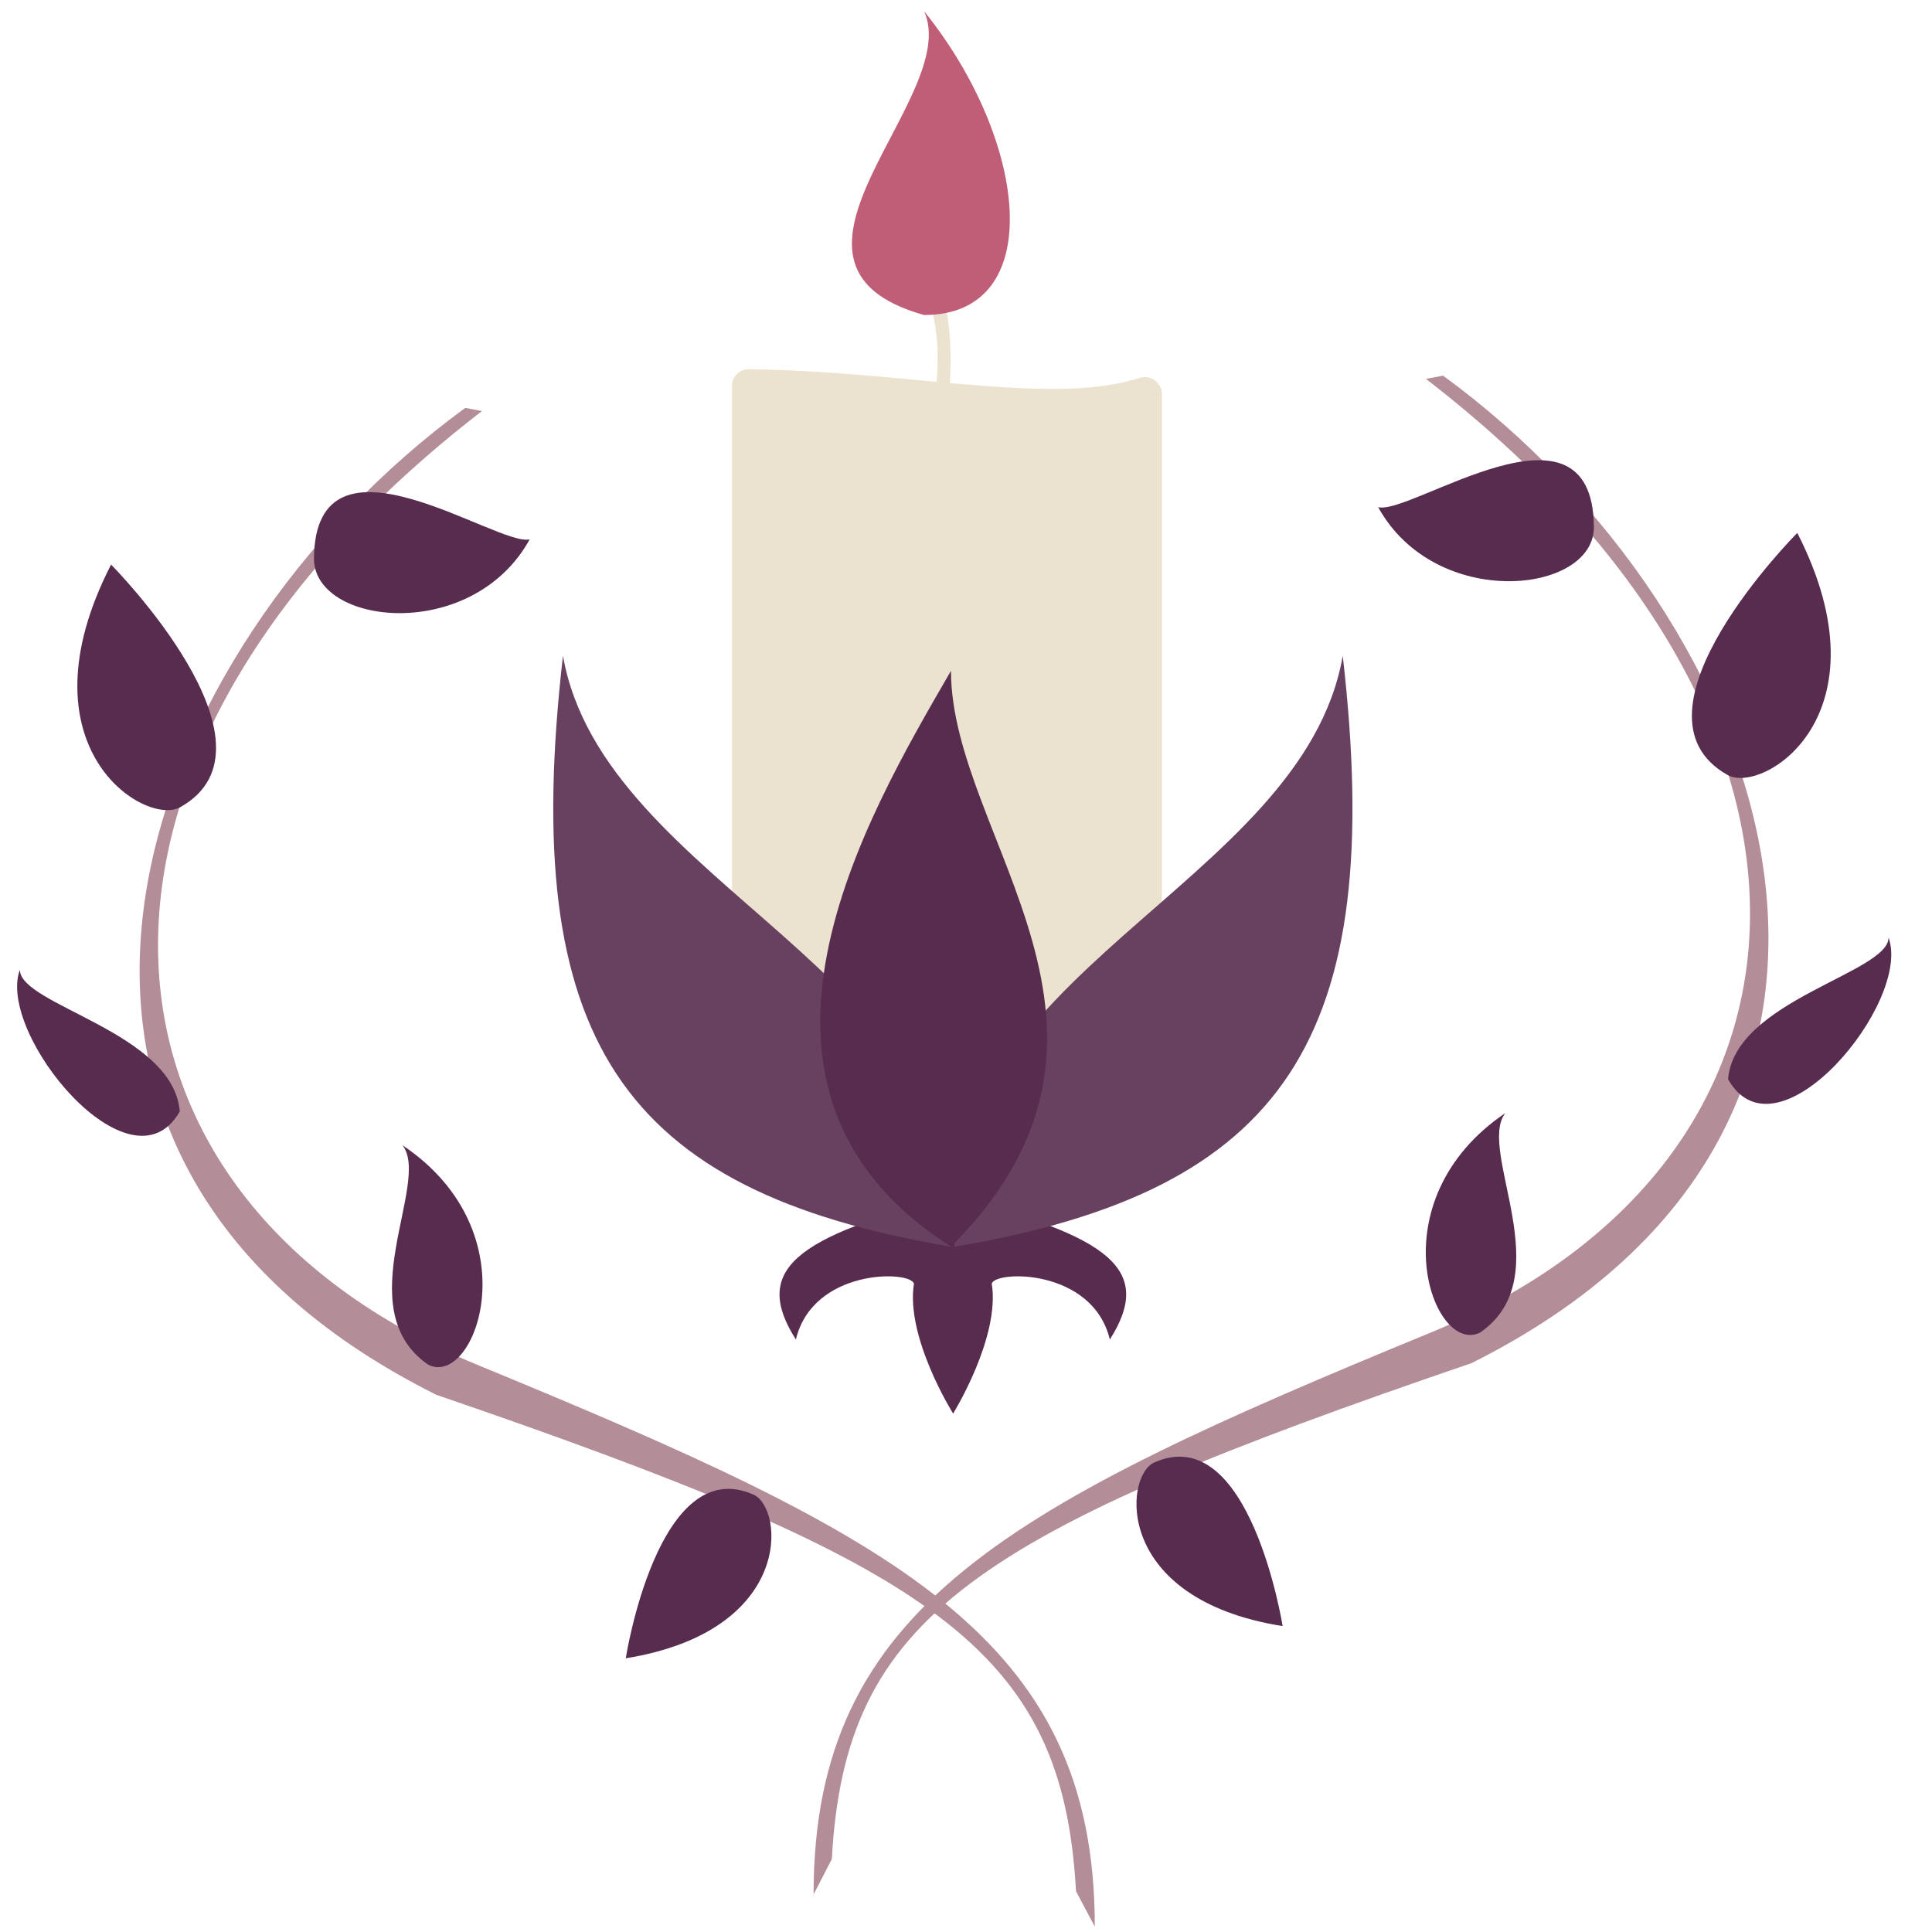 <svg xmlns="http://www.w3.org/2000/svg" width="5in" height="5in" viewBox="0 0 360 360"><path fill="#ece2d0" d="M216.5 205.8h-80.1V71.9a3.1 3.1 0 0 1 3.1-3.1c30.5.4 56.5 6.9 72.9 1.6a3.2 3.2 0 0 1 4.1 3z"/><path fill="#582c4e" d="M177.6 223h-.1c-29.5 7.4-37.4 13.7-29.2 26.6 3.2-13.3 21.4-12.9 22-10.4-1.6 10 7.3 24.2 7.3 24.2s8.8-14.2 7.2-24.2c.6-2.5 18.8-2.9 22 10.4 8.2-12.9.3-19.2-29.2-26.6z"/><path fill="#694160" d="M104.9 122.2c7.6 43.1 77.4 59.1 72.3 110.1-61.6-10.4-80.5-38.7-72.3-110.1z"/><path fill="#694160" d="M250.2 122.2c-7.5 43.1-77.3 59.1-72.3 110.1 61.6-10.4 80.5-38.7 72.3-110.1z"/><path fill="#582c4e" d="M177.2 125c-15.7 27.1-45.9 78 0 107.3 40.3-40.3 0-76.1 0-107.3z"/><path fill="#ece2d0" d="M173.5 49.6H170c6.6 10 5 21.4 2.8 33.6h3.5c.6-12.2 2.5-23.5-2.8-33.6z"/><path fill="#c05d77" d="M172.2 2.1c19.5 24.2 23 56.6 0 56.6-33.6-9.4 7.2-40.6 0-56.6z"/><path fill="#b38d97" d="M86.7 76c-61.6 45-95.9 138.7-5.4 183.9 92.8 31.8 116.7 47.2 119.2 92.5l3.5 6.6c0-53.8-36.6-72.4-115.1-104.7-76.4-31.5-82.4-113.5.9-177.7z"/><path fill="#582c4e" d="M140.4 278.5c-17.8-7.9-23.8 30.5-23.8 30.5 31.4-5.1 29.5-28 23.8-30.5zM33.6 150.4c20.5-11.5-12.9-45.2-12.9-45.2-17.5 34.1 6.4 48.9 12.9 45.2zM58.5 104c.3-26.3 34.3-2 40.2-3.5-10.7 19.4-40.3 16.1-40.2 3.5zm21.3 150.3c-15.1-10.4.6-34-4.8-40.9 24.3 16.3 13.6 45.3 4.8 40.9zm-46.3-47.2c-1.2-14.8-29.8-19.8-29.8-26.4-4.4 11.9 20.7 42.4 29.8 26.4z"/><path fill="#b38d97" d="M268.9 70c61.6 45 95.8 138.7 5.3 184-92.8 31.7-116.7 47.1-119.2 92.4l-3.4 6.6c0-53.8 36.5-72.4 115-104.7 76.5-31.4 82.4-113.5-.9-177.7z"/><path fill="#582c4e" d="M215.1 272.5C232.9 264.6 239 303 239 303c-31.5-5-29.6-28-23.9-30.5zm106.8-128.1c-20.5-11.5 13-45.1 13-45.1 17.4 34.1-6.5 48.8-13 45.1zM297 98.1c-.3-26.4-34.2-2-40.2-3.6 10.7 19.4 40.4 16.2 40.2 3.6zm-21.2 150.2c15.1-10.4-.7-34 4.7-40.9-24.2 16.4-13.5 45.3-4.7 40.9zm46.2-47.2c1.2-14.7 29.9-19.8 29.9-26.4 4.4 12-20.8 42.5-29.9 26.4z"/></svg>